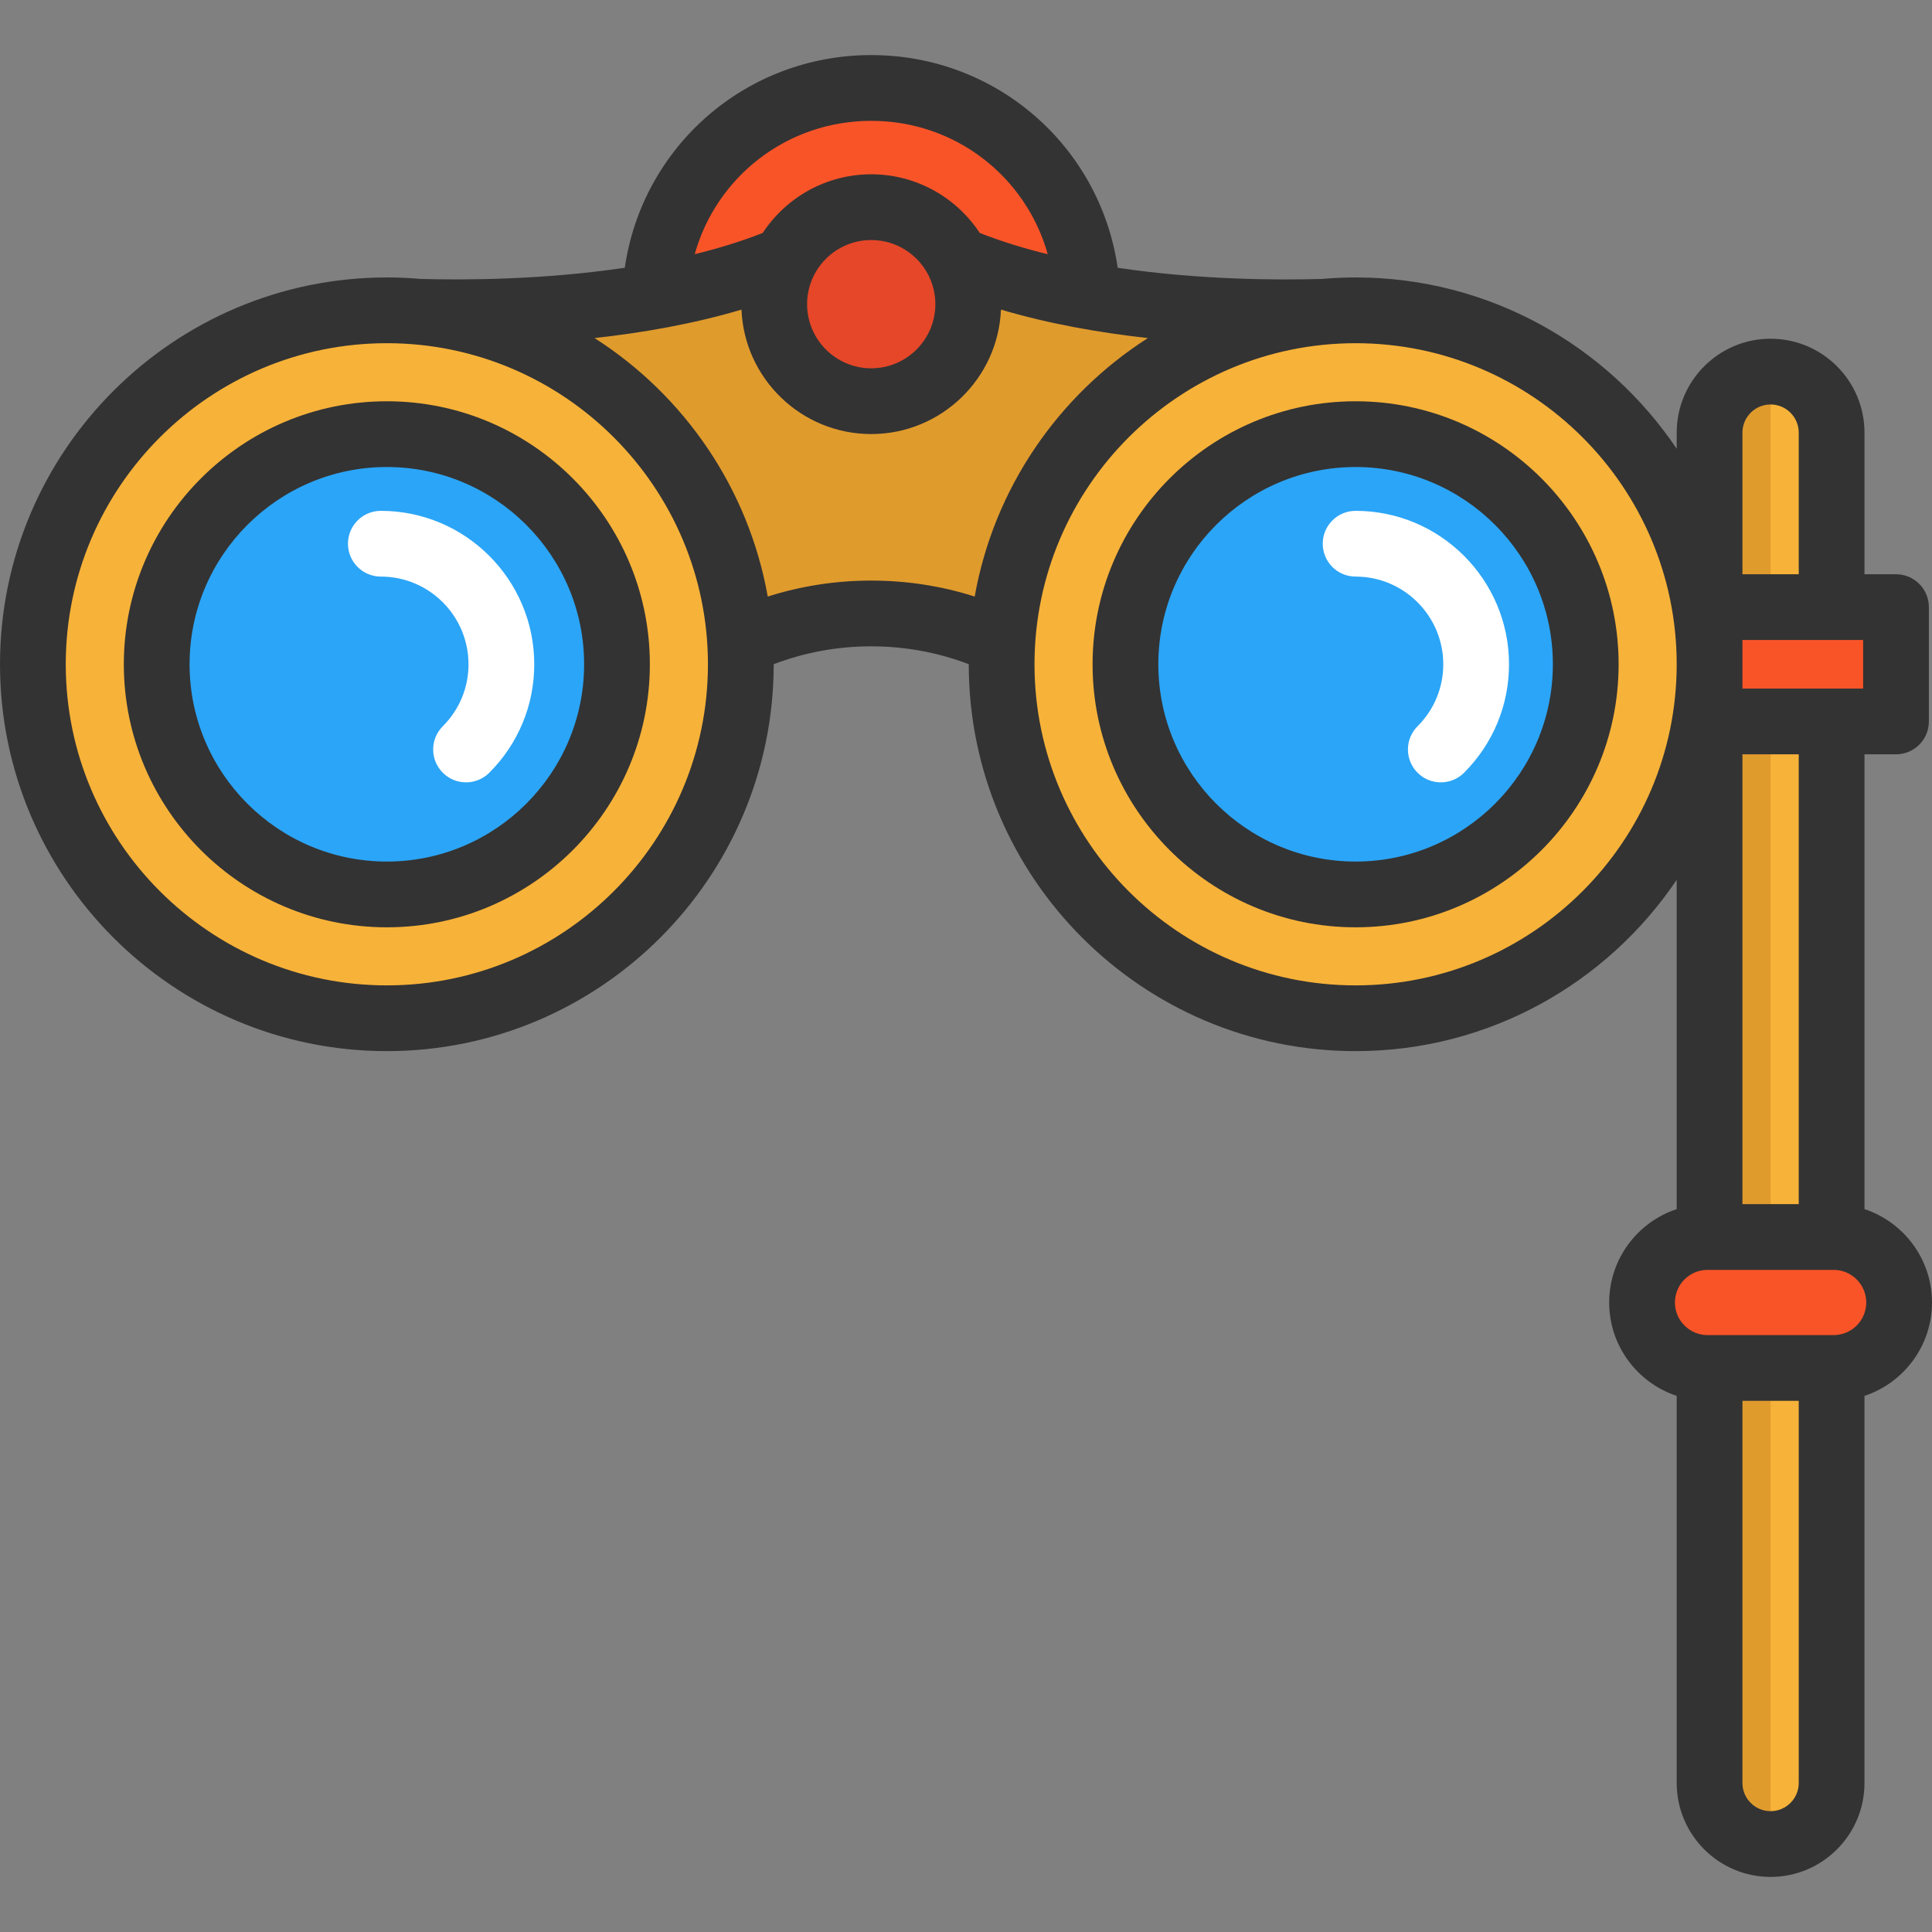 <?xml version="1.0" encoding="iso-8859-1"?>
<!-- Generator: Adobe Illustrator 19.0.0, SVG Export Plug-In . SVG Version: 6.00 Build 0)  -->
<svg version="1.1" id="Layer_1" xmlns="http://www.w3.org/2000/svg" xmlns:xlink="http://www.w3.org/1999/xlink" x="0px" y="0px"
	 viewBox="0 0 512 512" style="enable-background:new 0 0 512 512;" xml:space="preserve">
<rect x="0" y="0" width="512" height="512" fill="#808080" stroke="none"/>
<g>
	<path style="fill:#F7B239;" d="M485.392,362.521v109.995c0,8.933-7.237,16.17-16.17,16.17c-4.472,0-8.515-1.812-11.43-4.739
		c-2.927-2.927-4.739-6.97-4.739-11.43V362.521L485.392,362.521L485.392,362.521z"/>
	<rect x="453.048" y="191.193" style="fill:#F7B239;" width="32.34" height="136.631"/>
	<path style="fill:#F7B239;" d="M485.392,114.652v46.245h-32.34v-46.245c0-8.933,7.237-16.17,16.17-16.17
		c4.472,0,8.515,1.812,11.43,4.739C483.579,106.137,485.392,110.18,485.392,114.652z"/>
</g>
<g>
	<path style="fill:#E09B2D;" d="M469.222,98.482v62.415h-16.17v-46.245C453.052,105.719,460.289,98.482,469.222,98.482z"/>
	<rect x="453.048" y="191.193" style="fill:#E09B2D;" width="16.17" height="136.631"/>
	<path style="fill:#E09B2D;" d="M453.052,362.521h16.17v126.165c-4.472,0-8.515-1.812-11.43-4.739
		c-2.927-2.927-4.739-6.97-4.739-11.43L453.052,362.521L453.052,362.521z"/>
</g>
<g>
	<path style="fill:#F95428;" d="M485.938,327.823c9.583,0,17.355,7.771,17.355,17.355c0,4.786-1.94,9.13-5.088,12.267
		c-3.136,3.136-7.481,5.076-12.267,5.076h-0.546h-32.34h-0.534c-9.583,0-17.355-7.76-17.355-17.343c0-4.786,1.94-9.13,5.088-12.267
		c3.136-3.148,7.469-5.088,12.267-5.088h0.534h32.34H485.938z"/>
	<polygon style="fill:#F95428;" points="485.392,191.192 453.052,191.192 453.052,176.044 453.052,160.897 485.392,160.897 
		502.456,160.897 502.456,191.192 	"/>
</g>
<g>
	<path style="fill:#2BA5F7;" d="M359.25,115.047c33.687,0,60.986,27.31,60.986,60.997s-27.298,60.986-60.986,60.986
		s-60.997-27.298-60.997-60.986S325.563,115.047,359.25,115.047z"/>
	<path style="fill:#2BA5F7;" d="M102.518,115.047c33.687,0,60.997,27.31,60.997,60.997s-27.31,60.986-60.997,60.986
		s-60.986-27.298-60.986-60.986S68.83,115.047,102.518,115.047z"/>
</g>
<path style="fill:#E54728;" d="M208.087,68.709c4.286-8.213,12.894-13.812,22.791-13.812c9.909,0,18.505,5.599,22.803,13.812
	c1.859,3.555,2.916,7.597,2.916,11.895c0,14.207-11.512,25.719-25.719,25.719c-14.195,0-25.707-11.512-25.707-25.719
	C205.171,76.306,206.228,72.264,208.087,68.709z"/>
<path style="fill:#F95428;" d="M288.146,78.467v0.012c-11.849-2.126-23.755-5.239-34.466-9.769
	c-4.298-8.213-12.894-13.812-22.803-13.812c-9.897,0-18.505,5.599-22.791,13.812c-10.71,4.53-22.617,7.644-34.466,9.769v-0.012
	c1.127-30.655,26.334-55.154,57.257-55.154C261.812,23.313,287.02,47.812,288.146,78.467z"/>
<path style="fill:#E09B2D;" d="M288.146,78.479c25.184,4.507,50.078,4.53,62.658,4.147c-45.966,4.089-82.383,41.354-85.171,87.68
	h-0.012c-10.536-4.96-22.315-7.736-34.744-7.736c-12.429,0-24.197,2.776-34.744,7.736c-2.788-46.326-39.205-83.591-85.171-87.68
	c12.58,0.383,37.486,0.36,62.658-4.147c11.849-2.126,23.755-5.239,34.466-9.769c-1.859,3.555-2.916,7.597-2.916,11.895
	c0,14.207,11.512,25.719,25.707,25.719c14.207,0,25.719-11.512,25.719-25.719c0-4.298-1.057-8.341-2.916-11.895
	C264.391,73.24,276.298,76.353,288.146,78.479z"/>
<g>
	<path style="fill:#F7B239;" d="M453.052,176.044c0,51.809-41.993,93.802-93.802,93.802s-93.802-41.993-93.802-93.802
		c0-1.928,0.058-3.845,0.186-5.738c2.788-46.326,39.205-83.591,85.171-87.68c0.023,0,0.046,0,0.058,0
		c4.693-0.139,7.667-0.348,8.271-0.383c0.012,0,0.023,0,0.035,0c0.023,0,0.058,0,0.081,0
		C411.059,82.242,453.052,124.235,453.052,176.044z M420.236,176.044c0-33.687-27.298-60.997-60.986-60.997
		s-60.997,27.31-60.997,60.997s27.31,60.986,60.997,60.986S420.236,209.732,420.236,176.044z"/>
	<path style="fill:#F7B239;" d="M196.134,170.306c0.128,1.893,0.186,3.81,0.186,5.738c0,51.809-41.993,93.802-93.802,93.802
		S8.716,227.853,8.716,176.044s41.993-93.802,93.802-93.802c0.058,0,0.128,0,0.186,0c0.012,0,0.023,0,0.046,0
		c0.802,0.058,3.694,0.244,8.155,0.383c0.012,0,0.035,0,0.058,0C156.928,86.715,193.346,123.98,196.134,170.306z M163.515,176.044
		c0-33.687-27.31-60.997-60.997-60.997s-60.986,27.31-60.986,60.997s27.298,60.986,60.986,60.986S163.515,209.732,163.515,176.044z"
		/>
</g>
<g>
	<path style="fill:#FFFFFF;" d="M381.827,207.334c-2.229,0-4.46-0.85-6.16-2.552c-3.402-3.402-3.402-8.918,0-12.32
		c4.394-4.394,6.815-10.225,6.815-16.417c0-12.816-10.422-23.244-23.233-23.244c-4.811,0-8.712-3.901-8.712-8.712
		s3.901-8.712,8.712-8.712c22.418,0,40.657,18.243,40.657,40.669c0,10.846-4.233,21.052-11.918,28.739
		C386.287,206.484,384.058,207.334,381.827,207.334z"/>
	<path style="fill:#FFFFFF;" d="M123.504,207.334c-2.229,0-4.46-0.85-6.16-2.552c-3.402-3.402-3.402-8.918,0-12.32
		c4.394-4.394,6.815-10.225,6.815-16.417c0-12.816-10.422-23.244-23.233-23.244c-4.811,0-8.712-3.901-8.712-8.712
		s3.901-8.712,8.712-8.712c22.418,0,40.657,18.243,40.657,40.669c0,10.846-4.233,21.052-11.918,28.739
		C127.963,206.484,125.734,207.334,123.504,207.334z"/>
</g>
<g>
	<path style="fill:#333333;" d="M102.518,106.339c-38.435,0-69.704,31.269-69.704,69.704s31.269,69.704,69.704,69.704
		c38.434,0,69.703-31.269,69.703-69.704C172.221,137.608,140.952,106.339,102.518,106.339z M102.518,228.322
		c-28.827,0-52.279-23.452-52.279-52.279s23.452-52.279,52.279-52.279c28.826,0,52.278,23.452,52.278,52.279
		S131.345,228.322,102.518,228.322z"/>
	<path style="fill:#333333;" d="M359.248,106.339c-38.435,0-69.704,31.269-69.704,69.704s31.269,69.704,69.704,69.704
		s69.704-31.269,69.704-69.704S397.683,106.339,359.248,106.339z M359.248,228.322c-28.827,0-52.279-23.452-52.279-52.279
		s23.452-52.279,52.279-52.279s52.279,23.452,52.279,52.279S388.075,228.322,359.248,228.322z"/>
	<path style="fill:#333333;" d="M512,345.173c0-11.518-7.512-21.309-17.893-24.746V199.904h8.35c4.811,0,8.712-3.901,8.712-8.712
		v-30.298c0-4.811-3.901-8.712-8.712-8.712h-8.35v-37.536c0-13.72-11.162-24.883-24.882-24.883
		c-13.72,0-24.882,11.162-24.882,24.883v4.283c-18.427-27.366-49.693-45.404-85.094-45.404c-3.028,0-6.023,0.139-8.985,0.398
		c-11.18,0.322-32.173,0.303-54.068-2.958c-4.654-32.132-32.068-56.368-65.31-56.368c-33.239,0-60.652,24.232-65.309,56.358
		c-21.936,3.262-42.985,3.279-54.148,2.96c-2.937-0.254-5.906-0.391-8.907-0.391C45.989,73.526,0,119.515,0,176.043
		s45.989,102.518,102.518,102.518s102.518-45.989,102.518-102.518c0-0.008,0-0.016,0-0.024c8.229-3.127,16.894-4.734,25.847-4.734
		c8.954,0,17.618,1.607,25.847,4.734c0,0.008,0,0.016,0,0.024c0,56.529,45.989,102.518,102.518,102.518
		c35.401,0,66.666-18.038,85.094-45.404v87.27c-10.38,3.437-17.893,13.228-17.893,24.746s7.512,21.309,17.893,24.746v102.6
		c0,13.72,11.162,24.882,24.882,24.882c13.72,0,24.882-11.162,24.882-24.882v-102.6C504.488,366.481,512,356.691,512,345.173z
		 M476.683,319.107h-14.917V199.904h14.917V319.107z M493.745,169.606v12.873h-31.979v-12.873H493.745z M469.225,107.188
		c4.112,0,7.458,3.345,7.458,7.459v37.536h-14.917v-37.537C461.766,110.534,465.113,107.188,469.225,107.188z M230.883,32.023
		c22.302,0,41.039,14.818,46.778,35.346c-6.208-1.523-12.281-3.379-18.016-5.635c-6.16-9.353-16.75-15.545-28.762-15.545
		c-12.014,0-22.604,6.192-28.763,15.546c-5.73,2.254-11.803,4.109-18.013,5.629C189.846,46.838,208.583,32.023,230.883,32.023z
		 M247.88,80.609c0,9.372-7.624,16.996-16.996,16.996s-16.996-7.625-16.996-16.996s7.624-16.996,16.996-16.996
		S247.88,71.237,247.88,80.609z M102.518,261.137c-46.921,0-85.093-38.174-85.093-85.094S55.597,90.95,102.518,90.95
		s85.093,38.172,85.093,85.093S149.438,261.137,102.518,261.137z M230.883,153.861c-9.429,0-18.611,1.425-27.423,4.235
		c-5.094-28.725-22.188-53.355-45.9-68.505c12.658-1.395,26.139-3.732,38.938-7.537c0.761,18.312,15.889,32.975,34.384,32.975
		c18.498,0,33.627-14.668,34.384-32.982c12.799,3.804,26.278,6.149,38.937,7.544c-23.711,15.15-40.806,39.779-45.898,68.504
		C249.493,155.285,240.313,153.861,230.883,153.861z M359.248,261.137c-46.921,0-85.093-38.172-85.093-85.093
		s38.172-85.093,85.093-85.093s85.093,38.172,85.093,85.093C444.342,222.964,406.168,261.137,359.248,261.137z M469.225,479.977
		c-4.112,0-7.458-3.346-7.458-7.458v-101.28h14.917v101.28C476.683,476.632,473.337,479.977,469.225,479.977z M485.935,353.814
		h-33.421c-4.765,0-8.64-3.876-8.64-8.64c0-4.764,3.876-8.64,8.64-8.64h33.421c4.765,0,8.64,3.876,8.64,8.64
		C494.575,349.937,490.699,353.814,485.935,353.814z"/>
</g>
<g>
</g>
<g>
</g>
<g>
</g>
<g>
</g>
<g>
</g>
<g>
</g>
<g>
</g>
<g>
</g>
<g>
</g>
<g>
</g>
<g>
</g>
<g>
</g>
<g>
</g>
<g>
</g>
<g>
</g>
</svg>

